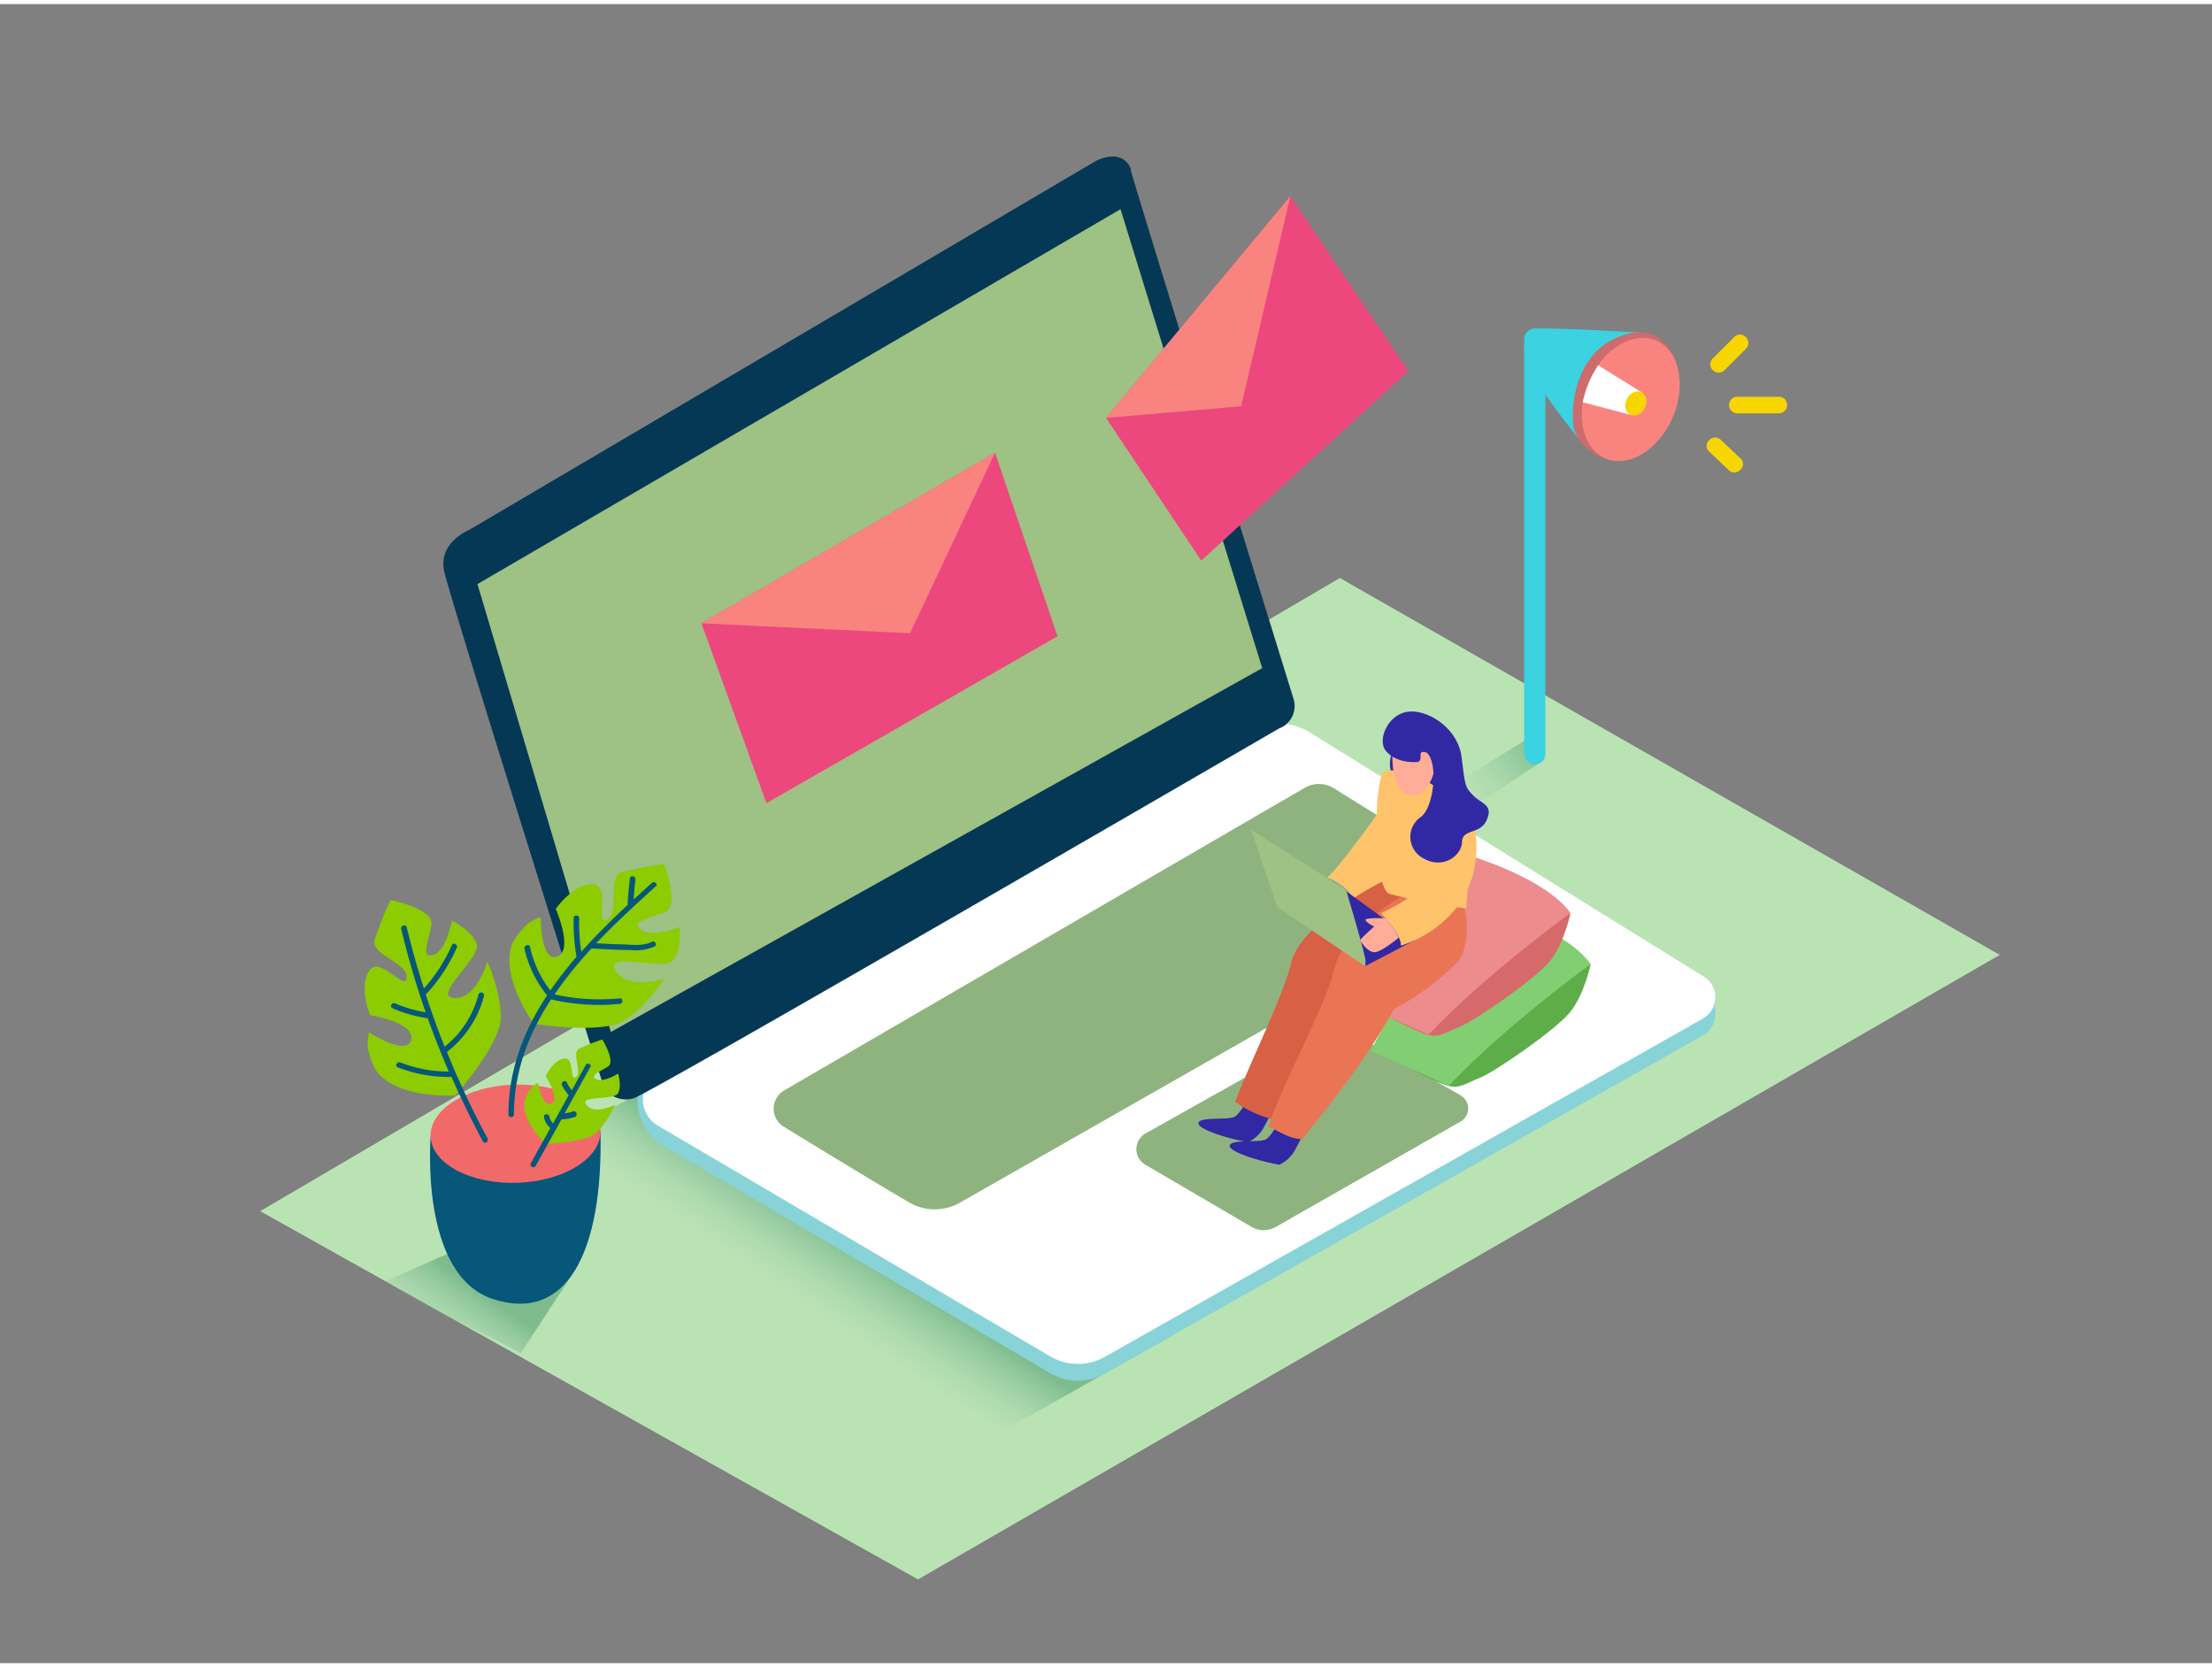 <svg id="Layer_1" data-name="Layer 1" xmlns="http://www.w3.org/2000/svg" xmlns:xlink="http://www.w3.org/1999/xlink" viewBox="0 0 400 300" width="406" height="306" class="illustration styles_illustrationTablet__1DWOa"><rect x="0" y="0" width="400" height="300" fill="#808080" stroke="none"/><defs><linearGradient id="linear-gradient" x1="259.01" y1="146.67" x2="278.21" y2="134.09" gradientUnits="userSpaceOnUse"><stop offset="0" stop-color="#fff" stop-opacity="0"></stop><stop offset="1" stop-color="#006a42"></stop></linearGradient><linearGradient id="linear-gradient-2" x1="143.93" y1="240.32" x2="154.55" y2="224.49" xlink:href="#linear-gradient"></linearGradient><linearGradient id="linear-gradient-3" x1="75.93" y1="245.98" x2="85.72" y2="232.05" xlink:href="#linear-gradient"></linearGradient></defs><title>-</title><polygon points="242.29 103.78 361.62 171.93 166.01 284.86 47.05 218.27 242.29 103.78" fill="#b9e3b3"></polygon><path d="M251.51,155.15l27.84-18.58-3.73-3.35L248.5,150C256.63,155.82,242.88,150.1,251.51,155.15Z" opacity="0.32" fill="url(#linear-gradient)"></path><path d="M181.61,257.87l30.18-17-83.85-50.57L98.64,206.12C106.77,211.94,173,252.83,181.61,257.87Z" opacity="0.32" fill="url(#linear-gradient-2)"></path><path d="M94.15,244l9.27-14.2L92,221.1l-22.31,9.83C77.8,236.75,85.52,239,94.15,244Z" opacity="0.32" fill="url(#linear-gradient-3)"></path><polyline points="310.18 179.17 310.18 182.82 308.33 185.08" fill="#adcee1"></polyline><path d="M236.83,134.73l71.26,44.16a4.42,4.42,0,0,1-.15,7.6L199.8,247.65a9.9,9.9,0,0,1-9.89-.08L119,205.87c-5.16-4.24-4.77-12.21,0-12.54l107.5-58.77A10,10,0,0,1,236.83,134.73Z" fill="#88d3d8"></path><path d="M236.83,131.69l71.26,44.16a4.42,4.42,0,0,1-.15,7.6L199.8,244.61a9.9,9.9,0,0,1-9.89-.08L119,202.83a5.49,5.49,0,0,1,0-9.5l107.5-61.82A10,10,0,0,1,236.83,131.69Z" fill="#fff"></path><path d="M233.92,125.65s-29.59-95.51-29.41-95.51-.92-4.24-6.21-1.85L84.74,95.14s-5.51,2.23-4.43,7.36S109.24,196,109.24,196a4.8,4.8,0,0,0,5.37,1.85C118.06,196.73,231.27,131,231.27,131A4.35,4.35,0,0,0,233.92,125.65Z" fill="#053855"></path><polygon points="202.63 37.09 86.34 104.88 110.46 185.87 228.25 120.08 202.63 37.09" fill="#9EC184"></polygon><path d="M241.21,141.81,267.26,158a3.14,3.14,0,0,1-.11,5.4l-93.52,53.31a9.2,9.2,0,0,1-9.19,0c-6-3.5-16.36-9.82-22.7-13.7a3.82,3.82,0,0,1,.07-6.57c18.91-11,80.62-46.88,94.13-54.72A5.09,5.09,0,0,1,241.21,141.81Z" fill="#9EC184"></path><path d="M239.81,185.86l-32.67,18.37a3.26,3.26,0,0,0,0,5.66l19.21,11.24a4.34,4.34,0,0,0,4.34,0l33.43-19.06a2.73,2.73,0,0,0,0-4.74l-20-11.48A4.34,4.34,0,0,0,239.81,185.86Z" fill="#9EC184"></path><path d="M241.21,141.81,267.26,158a3.14,3.14,0,0,1-.11,5.4l-93.52,53.31a9.2,9.2,0,0,1-9.19,0c-6-3.5-16.36-9.82-22.7-13.7a3.82,3.82,0,0,1,.07-6.57c18.91-11,80.62-46.88,94.13-54.72A5.09,5.09,0,0,1,241.21,141.81Z" fill="#053855" opacity="0.1"></path><path d="M239.81,185.86l-32.67,18.37a3.26,3.26,0,0,0,0,5.66l19.21,11.24a4.34,4.34,0,0,0,4.34,0l33.43-19.06a2.73,2.73,0,0,0,0-4.74l-20-11.48A4.34,4.34,0,0,0,239.81,185.86Z" fill="#053855" opacity="0.1"></path><polyline points="126.84 111.97 138.6 144.49 191.23 114.32 179.93 81.12" fill="#ec487d"></polyline><polygon points="126.84 111.97 164.56 113.77 179.93 81.12 126.84 111.97" fill="#f9847f"></polygon><polyline points="200 74.83 217.22 100.63 254.67 66.36 233.34 34.72" fill="#ec487d"></polyline><polygon points="200 74.83 224.44 72.72 233.34 34.72 200 74.83" fill="#f9847f"></polygon><path d="M297.67,59.47s-19.36-1.23-20.6-.66-1.74,2.62-1.27,5.48,9.7,14.36,9.7,14.36" fill="#3bd2e2"></path><path d="M303.36,65.68c-.06-.2-2-9.21-11-5.37-8.08,3.46-8.33,13.77-7.78,16.29.45,2.05,2.54,4.84,6.59,5.86" fill="#cc6c6d"></path><ellipse cx="294.9" cy="71.5" rx="11.6" ry="8.25" transform="translate(112.07 313.68) rotate(-66.58)" fill="#f9847f"></ellipse><path d="M286.21,72,295,74.31l1.92-4.07L289,65.31A20.09,20.09,0,0,0,286.21,72Z" fill="#fff"></path><ellipse cx="295.81" cy="72.22" rx="2.26" ry="1.82" transform="translate(97.41 303.21) rotate(-63.06)" fill="#f7d600"></ellipse><rect x="275.61" y="58.66" width="3.83" height="78.82" rx="1.92" ry="1.92" transform="translate(555.06 196.14) rotate(-180)" fill="#3bd2e2"></rect><path d="M313.63,60.18l-3.94,3.94a1.5,1.5,0,0,0,2.12,2.12l3.94-3.94A1.5,1.5,0,0,0,313.63,60.18Z" fill="#f7d600"></path><path d="M321.67,71h-7.5a1.5,1.5,0,0,0,0,3h7.5A1.5,1.5,0,0,0,321.67,71Z" fill="#f7d600"></path><path d="M314.74,82.16l-3.56-3.37c-1.4-1.33-3.53.79-2.12,2.12l3.56,3.37C314,85.61,316.15,83.49,314.74,82.16Z" fill="#f7d600"></path><path d="M77.88,204.75s-2.11,25,11.22,29.4,20-8.36,19.48-30.38" fill="#06577a"></path><ellipse cx="93.23" cy="204.26" rx="15.36" ry="8.88" transform="translate(-6.45 3.07) rotate(-1.82)" fill="#f2696a"></ellipse><path d="M96.54,184.39s-6.3-8.51-3.87-14.61c0,0,2-3.93,5.1-4.65,0,0,0,8.26,3,7.11s-.27-8.63-.27-8.63,3.09-4.47,6.62-4.45.25,7.71,2.66,6.38-.09-7.71,2.65-8.56a58.06,58.06,0,0,1,7.64-1.47s2.85,7.44.27,8.6-6.4,1.65-4.51,3.25,7.06-.47,7.06-.47.46,4.22-1.26,6.11-12.29-1.83-10.33,1.75,8.81,1.54,8.81,1.54-3.37,5.16-7.44,7.6S96.54,184.39,96.54,184.39Z" fill="#8ccc00"></path><path d="M98.64,206.12s-4.49-4.16-3.75-7.88c0,0,.74-2.45,2.4-3.18,0,0,.86,4.69,2.46,3.72s-1.08-4.87-1.08-4.87,1.27-2.87,3.29-3.23,1,4.35,2.19,3.34-.87-4.37.59-5.14a33.54,33.54,0,0,1,4.18-1.65s2.41,3.92,1.07,4.85-3.46,1.62-2.21,2.32,4-1,4-1,.71,2.35-.06,3.6-7.17.27-5.68,2.1,5.17-.07,5.17-.07a16.35,16.35,0,0,1-3.42,5.11C105.69,205.93,98.64,206.12,98.64,206.12Z" fill="#8ccc00"></path><path d="M82.34,197.35s-10.56.75-14.4-4.59c0,0-2.22-3.84-1.18-6.8,0,0,6.94,4.47,7.6,1.29s-7.43-4.41-7.43-4.41-2.11-5-.19-8,6.64,3.94,6.81,1.18S67,172,67.76,169.22A58.06,58.06,0,0,1,70.62,162s7.81,1.59,7.4,4.39-2.05,6.29.32,5.55,3.39-6.21,3.39-6.21,3.81,1.88,4.48,4.34-8.15,9.38-4.08,9.65,6-6.61,6-6.61,2.54,5.62,2.41,10.36S82.34,197.35,82.34,197.35Z" fill="#8ccc00"></path><path d="M117.87,158.92q-1.64,1.48-3.29,3c.08-1.2.18-2.4.33-3.6.08-.63-.89-.87-1-.24q-.3,2.4-.42,4.82c-2.88,2.69-5.74,5.51-8.38,8.48a35.69,35.69,0,0,1-.38-6.1c0-.64-1-.61-1,0a36.71,36.71,0,0,0,.52,7,69.17,69.17,0,0,0-4.73,6.09,19.81,19.81,0,0,1-3.68-7.87c-.14-.63-1.09-.33-1,.3a20.49,20.49,0,0,0,4,8.34.51.51,0,0,0,.1.09c-4.2,6.37-7,13.45-7,21.56,0,.64,1,.61,1,0,0-7.8,2.68-14.65,6.71-20.81a38.56,38.56,0,0,0,12.42.81c.64-.06.61-1.06,0-1a37.78,37.78,0,0,1-11.8-.71,72.53,72.53,0,0,1,6.7-8.31l.09,0c2.34.13,4.68.27,7,.28a8.55,8.55,0,0,0,4.33-.64c.57-.31,0-1.15-.53-.85-1.59.86-3.86.51-5.59.46-1.48,0-3-.12-4.45-.2,3.45-3.64,7.16-7,10.75-10.29C119.08,159.17,118.35,158.49,117.87,158.92Z" fill="#06577a"></path><path d="M87.52,179.36a.5.5,0,0,0-1-.24,17.71,17.71,0,0,1-6.12,9.42q-1.85-4.66-3.41-9.43a29.87,29.87,0,0,0,5.6-8.46c.26-.59-.62-1.07-.88-.48A29.1,29.1,0,0,1,76.65,178c-1.16-3.64-2.2-7.33-3.1-11.05-.15-.63-1.11-.33-1,.3q1.84,7.65,4.42,15.06a23.45,23.45,0,0,1-5.51-1.61c-.59-.25-1.07.62-.48.88a24.53,24.53,0,0,0,6.37,1.81h0c1.16,3.26,2.44,6.47,3.81,9.64a24.18,24.18,0,0,1-8.75-1.64c-.59-.23-1.08.65-.48.88A25.51,25.51,0,0,0,81.65,194q2.6,5.93,5.67,11.66c.31.57,1.15,0,.85-.53a156.06,156.06,0,0,1-7.35-15.64h0A18.81,18.81,0,0,0,87.52,179.36Z" fill="#06577a"></path><path d="M106,191.71l-2.6,4.7a8.62,8.62,0,0,1-.92-1.41c-.3-.57-1.14,0-.85.53a9.53,9.53,0,0,0,1.21,1.78l0,0-2.82,5.09a2,2,0,0,1-.65-1.18c-.1-.63-1.1-.6-1,0a3.15,3.15,0,0,0,1.16,2l-3.53,6.37a.5.5,0,0,0,.88.48l4.65-8.4a7.47,7.47,0,0,0,2.42-.44c.6-.22.31-1.18-.3-1a6.65,6.65,0,0,1-1.54.34l4.71-8.51A.5.5,0,0,0,106,191.71Z" fill="#06577a"></path><path d="M287.65,173.6s-1.13,5.44-3.69,8.64S270.44,193,267.73,194.1s-3.71,2-5.76,1.54-9.51-4.49-9.51-4.49" fill="#5dad49"></path><path d="M256.38,173.6s7-8.62,13.07-10.37c0,0,13.69,4,18.2,10.37,0,0-15,10.78-25.68,22l-14.12-6.35" fill="#82ce72"></path><path d="M284,164.37s-1.13,5.44-3.69,8.64-13.52,10.76-16.23,11.86-3.71,2-5.76,1.54-9.51-4.49-9.51-4.49" fill="#d66969"></path><path d="M252.72,164.37s7-8.62,13.07-10.37c0,0,13.69,4,18.2,10.37,0,0-15,10.78-25.68,22l-14.12-6.35" fill="#ed8c8c"></path><path d="M259.06,133.88c.49.24,4.55,7.54,1.22,9.25s-8.76-.31-8.45-2.1-1.85-3.53,1-7.81" fill="#3129a3"></path><path d="M231.39,201.93s-1.38,2.64-2.44,3.33-6.58-.06-6.58,1.21,6.68,3.08,9,3.4a6.14,6.14,0,0,0,2.74-2.55,64.18,64.18,0,0,0,3.42-7.11" fill="#3129a3"></path><path d="M225.74,197.85s-1.38,2.64-2.44,3.33-6.58-.06-6.58,1.21,6.68,3.08,9,3.4a6.14,6.14,0,0,0,2.74-2.55,64.18,64.18,0,0,0,3.42-7.11" fill="#3129a3"></path><path d="M249.08,146.43S241.8,156.67,240,157.9c0,0,5.31,1.95,5.34,6,0,0,6.38-3.49,7.8-5.48S249.08,146.43,249.08,146.43Z" fill="#ffc36c"></path><path d="M240.68,183.67c-1.61,4-3.21,8-4.89,11.94C237.8,192.12,240.12,187.43,240.68,183.67Z" fill="#d86044"></path><path d="M257.46,157.76c-2.1-1.21-6.44-7.4-6.49.4,0,0-15.76,7.57-17.52,15.32-1.24,5.47-7.36,17.82-10.1,25a19.39,19.39,0,0,0,8,3.42c3.09-6.62,5.76-13.42,8.5-20.19a.77.77,0,0,1,.87-.47c0-.16,0-.33-.07-.48,0,0,11.4-.65,16.23-5.81C259.81,171.9,259.56,159,257.46,157.76Z" fill="#d86044"></path><path d="M263.09,159.71c-2.1-1.21-9-6.44-9.1,1.36,0,0-11,5.93-12.79,13.67-1.49,6.54-10.57,23-11.74,28.28,2.23,1,3.59,2.11,6,2.24,2.3-2.91,11.29-13.65,16.64-23.56a45.83,45.83,0,0,0,11.42-8.45C266.4,170.17,265.19,160.92,263.09,159.71Z" fill="#ea7554"></path><path d="M265.12,163.52s1.45-13.66-2-18.56-10.83-7.17-12.79-6.16-2.12,21.34,1,22.12A105.94,105.94,0,0,0,265.12,163.52Z" fill="#ffc36c"></path><polyline points="246.89 173.96 255.71 169.34 240.94 158.62 232.67 161.43" fill="#3129a3"></polyline><path d="M246.93,173.1c.17-.64-3.52-12.91-3.52-12.91l-17.16-10.9,4.72,14L246.89,174Z" fill="#9EC184"></path><path d="M258.81,146.87c.07.31,2.52,9.56-1.93,13.05a29.26,29.26,0,0,1-7.12,4.44s3.82,4.16,3.55,5.9c0,0,17-4.64,13.1-23.19" fill="#ffc36c"></path><path d="M252,132.81s-1.3,8.49,2.49,10.09c2.77,1.17,4.56-2.43,4.95-4.63a7.39,7.39,0,0,0-2.88-6.87C254.79,130,252.45,130.22,252,132.81Z" fill="#ffac99"></path><path d="M258.07,135.41s-.76-.37-1.08-.05.27,1.64-.79,1.7-3.89,0-5.57-2,.41-6.75,4.08-7.11,8.92,3.06,9.58,8.17.55,5.42,2.14,7,3.6,1.65,2.43,4.39-4.43,1.54-4.48,4-3.43,5-6.91,3a4.37,4.37,0,0,1-.51-7.54C259.29,145.23,260.1,137.43,258.07,135.41Z" fill="#3129a3"></path><path d="M250.58,165.32s-3.72-.17-3.65.29,1.57,1.2,1.57,1.2S246,169,246,169.25s1.25,2.11,2.47,2.2,4.47-2.64,4.47-2.64A15.68,15.68,0,0,0,250.58,165.32Z" fill="#ffac99"></path></svg>